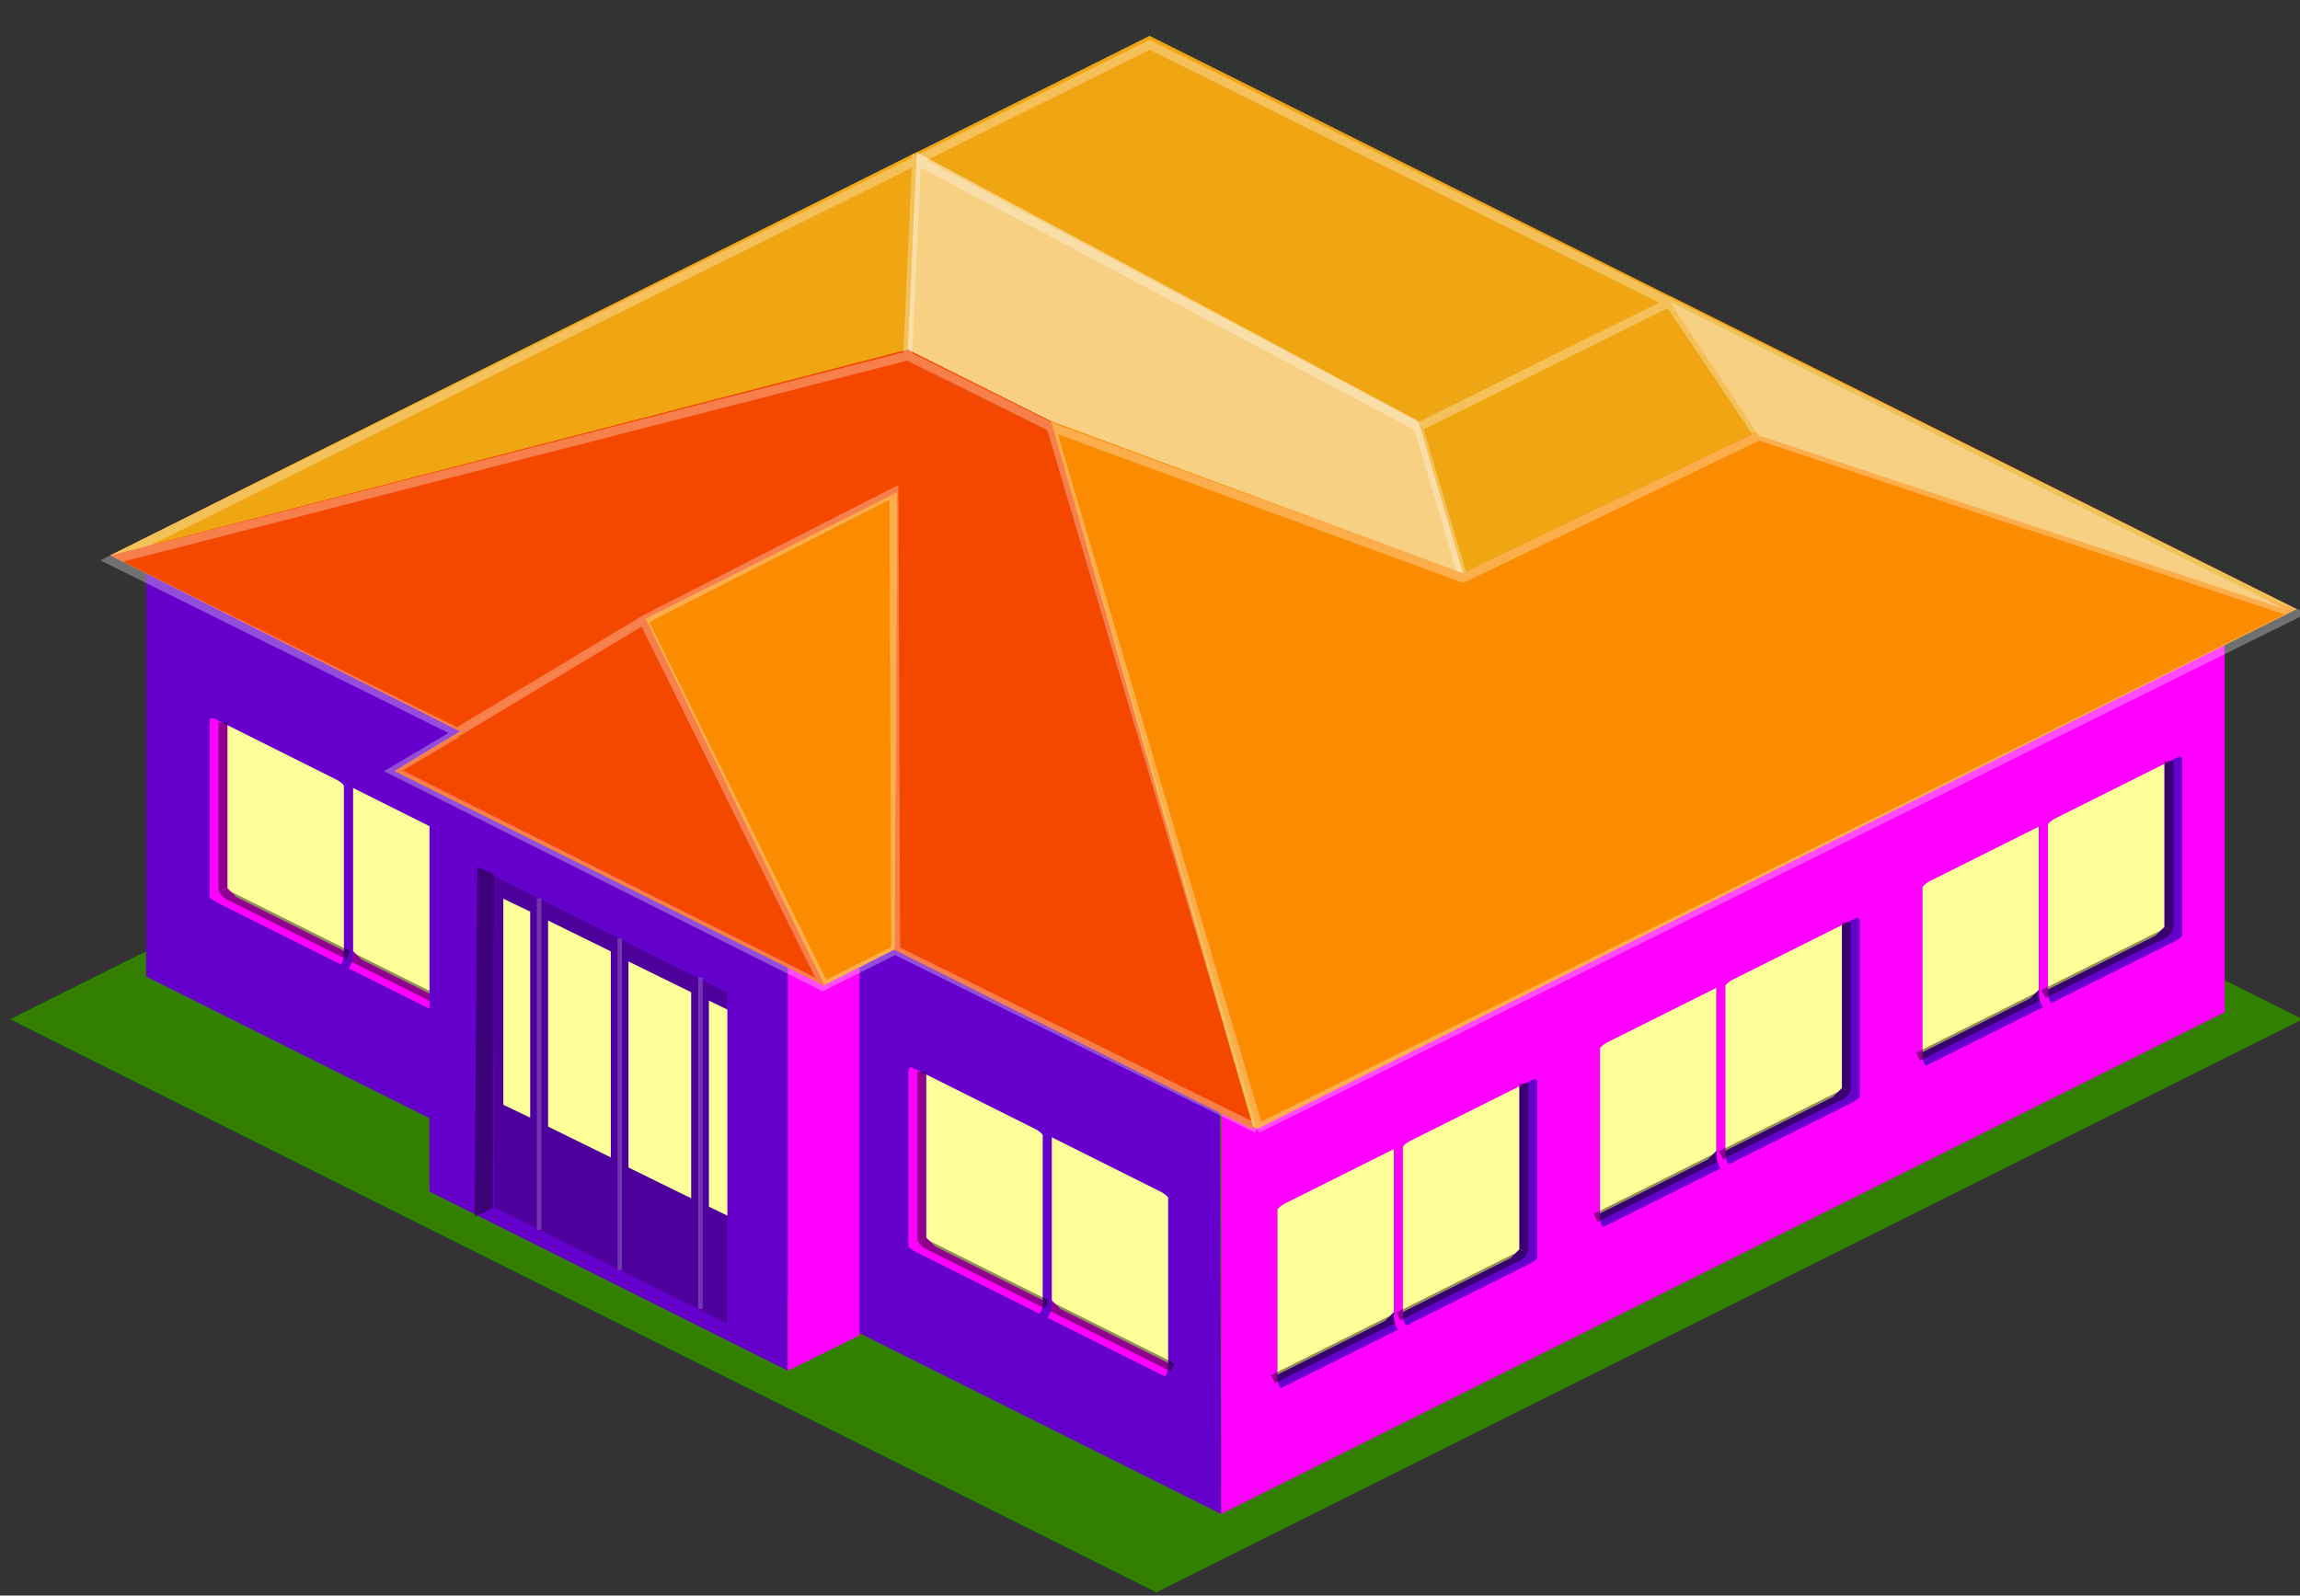<?xml version="1.0" encoding="UTF-8" standalone="no"?>
<!-- Created with Inkscape (http://www.inkscape.org/) -->

<svg
   xmlns:dc="http://purl.org/dc/elements/1.1/"
   xmlns:cc="http://creativecommons.org/ns#"
   xmlns:rdf="http://www.w3.org/1999/02/22-rdf-syntax-ns#"
   xmlns:svg="http://www.w3.org/2000/svg"
   xmlns="http://www.w3.org/2000/svg"
   xmlns:sodipodi="http://sodipodi.sourceforge.net/DTD/sodipodi-0.dtd"
   xmlns:inkscape="http://www.inkscape.org/namespaces/inkscape"
   width="256.716"
   height="178.114"
   id="svg2"
   version="1.1"
   inkscape:version="0.48.4 r9939"
   sodipodi:docname="1x1-house-2.svg">
  <rect width="100%" height="100%" fill="#333333" stroke="none"/>
  <defs
     id="defs4" />
  <sodipodi:namedview
     id="base"
     pagecolor="#ffffff"
     bordercolor="#666666"
     borderopacity="1.0"
     inkscape:pageopacity="0.0"
     inkscape:pageshadow="2"
     inkscape:zoom="1"
     inkscape:cx="86.594381"
     inkscape:cy="81.445194"
     inkscape:document-units="px"
     inkscape:current-layer="layer1"
     showgrid="true"
     inkscape:window-width="3200"
     inkscape:window-height="1687"
     inkscape:window-x="0"
     inkscape:window-y="55"
     inkscape:window-maximized="1"
     inkscape:snap-global="false"
     fit-margin-top="0"
     fit-margin-left="0"
     fit-margin-right="0"
     fit-margin-bottom="0">
    <inkscape:grid
       type="xygrid"
       id="grid4027"
       empspacing="5"
       visible="true"
       enabled="true"
       snapvisiblegridlinesonly="true"
       originx="2107.022px"
       originy="-254.886px" />
  </sodipodi:namedview>
  <g
     inkscape:label="Layer 1"
     inkscape:groupmode="layer"
     id="layer1"
     transform="translate(2107.022,-619.362)">
    <g
       style="display:none"
       id="g12564"
       transform="translate(-3352.5,-69)">
      <g
         id="g9211"
         transform="translate(902,-51)">
        <path
           inkscape:connector-curvature="0"
           id="path8754"
           d="m -237,710.862 128,-64"
           style="fill:none;stroke:#6fd01d;stroke-width:1px;stroke-linecap:butt;stroke-linejoin:miter;stroke-opacity:1" />
        <path
           inkscape:connector-curvature="0"
           id="path8766"
           d="m -349,654.862 128,-64"
           style="fill:none;stroke:#6fd01d;stroke-width:1px;stroke-linecap:butt;stroke-linejoin:miter;stroke-opacity:1" />
        <path
           inkscape:connector-curvature="0"
           id="path8774"
           d="m -253,702.862 128,-64"
           style="fill:none;stroke:#6fd01d;stroke-width:1px;stroke-linecap:butt;stroke-linejoin:miter;stroke-opacity:1" />
        <path
           inkscape:connector-curvature="0"
           id="path8778"
           d="m -285,686.862 128,-64"
           style="fill:none;stroke:#6fd01d;stroke-width:1px;stroke-linecap:butt;stroke-linejoin:miter;stroke-opacity:1" />
        <path
           inkscape:connector-curvature="0"
           id="path9018"
           d="m -365,646.862 128,-64"
           style="fill:none;stroke:#6fd01d;stroke-width:1px;stroke-linecap:butt;stroke-linejoin:miter;stroke-opacity:1" />
        <path
           style="fill:none;stroke:#6fd01d;stroke-width:1px;stroke-linecap:butt;stroke-linejoin:miter;stroke-opacity:1"
           d="m -333,662.862 128,-64"
           id="path9069"
           inkscape:connector-curvature="0" />
        <path
           style="fill:none;stroke:#6fd01d;stroke-width:1px;stroke-linecap:butt;stroke-linejoin:miter;stroke-opacity:1"
           d="m -269,694.862 128,-64"
           id="path9071"
           inkscape:connector-curvature="0" />
        <path
           style="fill:none;stroke:#6fd01d;stroke-width:1px;stroke-linecap:butt;stroke-linejoin:miter;stroke-opacity:1"
           d="m -317,670.862 128,-64"
           id="path9073"
           inkscape:connector-curvature="0" />
        <path
           style="fill:none;stroke:#6fd01d;stroke-width:1px;stroke-linecap:butt;stroke-linejoin:miter;stroke-opacity:1"
           d="m -301,678.862 128,-64"
           id="path9209"
           inkscape:connector-curvature="0" />
      </g>
      <g
         id="g9222"
         transform="matrix(-1,0,0,1,428,-51)"
         style="stroke:#5ebd10;stroke-opacity:1">
        <path
           style="fill:none;stroke:#5ebd10;stroke-width:1px;stroke-linecap:butt;stroke-linejoin:miter;stroke-opacity:1"
           d="m -237,710.862 128,-64"
           id="path9224"
           inkscape:connector-curvature="0" />
        <path
           style="fill:none;stroke:#5ebd10;stroke-width:1px;stroke-linecap:butt;stroke-linejoin:miter;stroke-opacity:1"
           d="m -349,654.862 128,-64"
           id="path9226"
           inkscape:connector-curvature="0" />
        <path
           style="fill:none;stroke:#5ebd10;stroke-width:1px;stroke-linecap:butt;stroke-linejoin:miter;stroke-opacity:1"
           d="m -253,702.862 128,-64"
           id="path9228"
           inkscape:connector-curvature="0" />
        <path
           style="fill:none;stroke:#5ebd10;stroke-width:1px;stroke-linecap:butt;stroke-linejoin:miter;stroke-opacity:1"
           d="m -285,686.862 128,-64"
           id="path9230"
           inkscape:connector-curvature="0" />
        <path
           style="fill:none;stroke:#5ebd10;stroke-width:1px;stroke-linecap:butt;stroke-linejoin:miter;stroke-opacity:1"
           d="m -365,646.862 128,-64"
           id="path9232"
           inkscape:connector-curvature="0" />
        <path
           inkscape:connector-curvature="0"
           id="path9234"
           d="m -333,662.862 128,-64"
           style="fill:none;stroke:#5ebd10;stroke-width:1px;stroke-linecap:butt;stroke-linejoin:miter;stroke-opacity:1" />
        <path
           inkscape:connector-curvature="0"
           id="path9236"
           d="m -269,694.862 128,-64"
           style="fill:none;stroke:#5ebd10;stroke-width:1px;stroke-linecap:butt;stroke-linejoin:miter;stroke-opacity:1" />
        <path
           inkscape:connector-curvature="0"
           id="path9238"
           d="m -317,670.862 128,-64"
           style="fill:none;stroke:#5ebd10;stroke-width:1px;stroke-linecap:butt;stroke-linejoin:miter;stroke-opacity:1" />
        <path
           inkscape:connector-curvature="0"
           id="path9240"
           d="m -301,678.862 128,-64"
           style="fill:none;stroke:#5ebd10;stroke-width:1px;stroke-linecap:butt;stroke-linejoin:miter;stroke-opacity:1" />
      </g>
    </g>
    <g
       id="g28265"
       transform="translate(452.858,36.568)">
      <rect
         y="2067.127"
         x="-651.902"
         height="143.108"
         width="143.108"
         id="rect7006"
         style="fill:#338000;fill-opacity:1;stroke:none"
         transform="matrix(0.894,0.447,-0.894,0.447,0,0)" />
      <path
         style="fill:#6600cc;fill-opacity:1;stroke:none"
         d="m -2423.57,751.794 -120,-60 0,-45 119.841,59.744"
         id="path7010"
         inkscape:connector-curvature="0"
         sodipodi:nodetypes="cccc" />
      <path
         style="fill:#ff00ff;fill-opacity:1;stroke:none"
         d="m -2423.57,706.794 0,45 112,-56 0,-45 z"
         id="path7012"
         inkscape:connector-curvature="0"
         sodipodi:nodetypes="ccccc" />
      <g
         id="g7014"
         transform="translate(-447.314,-41.53)">
        <g
           transform="translate(707.46,190.035)"
           id="g7016">
          <path
             style="fill:#ffff99;fill-opacity:1;stroke:none"
             d="m -2689.14,567.49 -14,-7 0,20 14,7 z"
             id="path7018"
             inkscape:connector-curvature="0" />
          <g
             transform="matrix(-1,0,0,1,-2458.142,478.429)"
             id="g7020">
            <g
               id="g7022">
              <g
                 id="g7024">
                <path
                   style="fill:#ff00ff;stroke:none"
                   d="m 246,82 1,0 0,20 -2.5,-1 0,-18.5 z"
                   id="path7026"
                   inkscape:connector-curvature="0"
                   sodipodi:nodetypes="cccccc" />
                <path
                   style="fill:#ff00ff;stroke:none"
                   d="m 244.5,101 -1,1 -13,6.5 1,1.5 14.5,-7 1,-1 z"
                   id="path7028"
                   inkscape:connector-curvature="0"
                   sodipodi:nodetypes="ccccccc" />
                <path
                   style="fill:none;stroke:#6600cc;stroke-width:1px;stroke-linecap:butt;stroke-linejoin:miter;stroke-opacity:1"
                   d="m 231,89.5 c 0,0 0.019,-0.434 1,-1 l 14,-7 c 0,0 1,-0.22 1,1 l 0,19.5 c 0,0.47 -1,1 -1,1 l -14,7 c -0.573,0.153 -1,-0.812 -1,-1.5 z"
                   id="path7030"
                   inkscape:connector-curvature="0"
                   sodipodi:nodetypes="ccccccccc" />
                <path
                   style="opacity:0.435;fill:none;stroke:#000000;stroke-width:1px;stroke-linecap:butt;stroke-linejoin:miter;stroke-opacity:1"
                   d="m 231,108.5 13,-6.5 c 0.353,-0.095 1,-0.561 1,-1 l 0,-18.5"
                   id="path7032"
                   inkscape:connector-curvature="0"
                   sodipodi:nodetypes="cccc" />
              </g>
            </g>
          </g>
        </g>
        <g
           id="g7034"
           transform="translate(693.46,183.035)">
          <path
             inkscape:connector-curvature="0"
             id="path7036"
             d="m -2689.14,567.49 -14,-7 0,20 14,7 z"
             style="fill:#ffff99;fill-opacity:1;stroke:none" />
          <g
             id="g7038"
             transform="matrix(-1,0,0,1,-2458.142,478.429)">
            <g
               id="g7040">
              <g
                 id="g7042">
                <path
                   sodipodi:nodetypes="cccccc"
                   inkscape:connector-curvature="0"
                   id="path7044"
                   d="m 246,82 1,0 0,20 -2.5,-1 0,-18.5 z"
                   style="fill:#ff00ff;stroke:none" />
                <path
                   sodipodi:nodetypes="ccccccc"
                   inkscape:connector-curvature="0"
                   id="path7046"
                   d="m 244.5,101 -1,1 -13,6.5 1,1.5 14.5,-7 1,-1 z"
                   style="fill:#ff00ff;stroke:none" />
                <path
                   sodipodi:nodetypes="ccccccccc"
                   inkscape:connector-curvature="0"
                   id="path7048"
                   d="m 231,89.5 c 0,0 0.019,-0.434 1,-1 l 14,-7 c 0,0 1,-0.22 1,1 l 0,19.5 c 0,0.47 -1,1 -1,1 l -14,7 c -0.573,0.153 -1,-0.812 -1,-1.5 z"
                   style="fill:none;stroke:#6600cc;stroke-width:1px;stroke-linecap:butt;stroke-linejoin:miter;stroke-opacity:1" />
                <path
                   sodipodi:nodetypes="cccc"
                   inkscape:connector-curvature="0"
                   id="path7050"
                   d="m 231,108.5 13,-6.5 c 0.353,-0.095 1,-0.561 1,-1 l 0,-18.5"
                   style="opacity:0.435;fill:none;stroke:#000000;stroke-width:1px;stroke-linecap:butt;stroke-linejoin:miter;stroke-opacity:1" />
              </g>
            </g>
          </g>
        </g>
      </g>
      <g
         transform="translate(-474.57,-24.568)"
         id="g7084">
        <g
           transform="translate(733.375,174.625)"
           id="g7086">
          <path
             style="fill:#ffff99;fill-opacity:1;stroke:none"
             d="m -2640.599,549.254 14,-7 0,20 -14,7 z"
             id="path7088"
             inkscape:connector-curvature="0" />
          <g
             transform="translate(-2871.597,460.194)"
             id="g7090">
            <g
               id="g7092">
              <g
                 id="g7094">
                <path
                   style="fill:#6600cc;stroke:none"
                   d="m 246,82 1,0 0,20 -2.5,-1 0,-18.5 z"
                   id="path7096"
                   inkscape:connector-curvature="0"
                   sodipodi:nodetypes="cccccc" />
                <path
                   style="fill:#6600cc;stroke:none"
                   d="m 244.5,101 -1,1 -13,6.5 1,1.5 14.5,-7 1,-1 z"
                   id="path7098"
                   inkscape:connector-curvature="0"
                   sodipodi:nodetypes="ccccccc" />
                <path
                   style="fill:none;stroke:#ff00ff;stroke-width:1px;stroke-linecap:butt;stroke-linejoin:miter;stroke-opacity:1"
                   d="m 231,89.5 c 0,0 0.019,-0.434 1,-1 l 14,-7 c 0,0 1,-0.22 1,1 l 0,19.5 c 0,0.47 -1,1 -1,1 l -14,7 c -0.573,0.153 -1,-0.812 -1,-1.5 z"
                   id="path7100"
                   inkscape:connector-curvature="0"
                   sodipodi:nodetypes="ccccccccc" />
                <path
                   style="opacity:0.435;fill:none;stroke:#000000;stroke-width:1px;stroke-linecap:butt;stroke-linejoin:miter;stroke-opacity:1"
                   d="m 231,108.5 13,-6.5 c 0.353,-0.095 1,-0.561 1,-1 l 0,-18.5"
                   id="path7102"
                   inkscape:connector-curvature="0"
                   sodipodi:nodetypes="cccc" />
              </g>
            </g>
          </g>
        </g>
        <g
           id="g7104"
           transform="translate(747.375,167.625)">
          <path
             inkscape:connector-curvature="0"
             id="path7106"
             d="m -2640.599,549.254 14,-7 0,20 -14,7 z"
             style="fill:#ffff99;fill-opacity:1;stroke:none" />
          <g
             id="g7108"
             transform="translate(-2871.597,460.194)">
            <g
               id="g7110">
              <g
                 id="g7112">
                <path
                   sodipodi:nodetypes="cccccc"
                   inkscape:connector-curvature="0"
                   id="path7114"
                   d="m 246,82 1,0 0,20 -2.5,-1 0,-18.5 z"
                   style="fill:#6600cc;stroke:none" />
                <path
                   sodipodi:nodetypes="ccccccc"
                   inkscape:connector-curvature="0"
                   id="path7116"
                   d="m 244.5,101 -1,1 -13,6.5 1,1.5 14.5,-7 1,-1 z"
                   style="fill:#6600cc;stroke:none" />
                <path
                   sodipodi:nodetypes="ccccccccc"
                   inkscape:connector-curvature="0"
                   id="path7118"
                   d="m 231,89.5 c 0,0 0.019,-0.434 1,-1 l 14,-7 c 0,0 1,-0.22 1,1 l 0,19.5 c 0,0.47 -1,1 -1,1 l -14,7 c -0.573,0.153 -1,-0.812 -1,-1.5 z"
                   style="fill:none;stroke:#ff00ff;stroke-width:1px;stroke-linecap:butt;stroke-linejoin:miter;stroke-opacity:1" />
                <path
                   sodipodi:nodetypes="cccc"
                   inkscape:connector-curvature="0"
                   id="path7120"
                   d="m 231,108.5 13,-6.5 c 0.353,-0.095 1,-0.561 1,-1 l 0,-18.5"
                   style="opacity:0.435;fill:none;stroke:#000000;stroke-width:1px;stroke-linecap:butt;stroke-linejoin:miter;stroke-opacity:1" />
              </g>
            </g>
          </g>
        </g>
      </g>
      <g
         id="g7122"
         transform="translate(-510.57,-6.568)">
        <g
           id="g7124"
           transform="translate(733.375,174.625)">
          <path
             inkscape:connector-curvature="0"
             id="path7126"
             d="m -2640.599,549.254 14,-7 0,20 -14,7 z"
             style="fill:#ffff99;fill-opacity:1;stroke:none" />
          <g
             id="g7128"
             transform="translate(-2871.597,460.194)">
            <g
               id="g7130">
              <g
                 id="g7132">
                <path
                   sodipodi:nodetypes="cccccc"
                   inkscape:connector-curvature="0"
                   id="path7134"
                   d="m 246,82 1,0 0,20 -2.5,-1 0,-18.5 z"
                   style="fill:#6600cc;stroke:none" />
                <path
                   sodipodi:nodetypes="ccccccc"
                   inkscape:connector-curvature="0"
                   id="path7136"
                   d="m 244.5,101 -1,1 -13,6.5 1,1.5 14.5,-7 1,-1 z"
                   style="fill:#6600cc;stroke:none" />
                <path
                   sodipodi:nodetypes="ccccccccc"
                   inkscape:connector-curvature="0"
                   id="path7138"
                   d="m 231,89.5 c 0,0 0.019,-0.434 1,-1 l 14,-7 c 0,0 1,-0.22 1,1 l 0,19.5 c 0,0.47 -1,1 -1,1 l -14,7 c -0.573,0.153 -1,-0.812 -1,-1.5 z"
                   style="fill:none;stroke:#ff00ff;stroke-width:1px;stroke-linecap:butt;stroke-linejoin:miter;stroke-opacity:1" />
                <path
                   sodipodi:nodetypes="cccc"
                   inkscape:connector-curvature="0"
                   id="path7140"
                   d="m 231,108.5 13,-6.5 c 0.353,-0.095 1,-0.561 1,-1 l 0,-18.5"
                   style="opacity:0.435;fill:none;stroke:#000000;stroke-width:1px;stroke-linecap:butt;stroke-linejoin:miter;stroke-opacity:1" />
              </g>
            </g>
          </g>
        </g>
        <g
           transform="translate(747.375,167.625)"
           id="g7142">
          <path
             style="fill:#ffff99;fill-opacity:1;stroke:none"
             d="m -2640.599,549.254 14,-7 0,20 -14,7 z"
             id="path7144"
             inkscape:connector-curvature="0" />
          <g
             transform="translate(-2871.597,460.194)"
             id="g7146">
            <g
               id="g7148">
              <g
                 id="g7150">
                <path
                   style="fill:#6600cc;stroke:none"
                   d="m 246,82 1,0 0,20 -2.5,-1 0,-18.5 z"
                   id="path7152"
                   inkscape:connector-curvature="0"
                   sodipodi:nodetypes="cccccc" />
                <path
                   style="fill:#6600cc;stroke:none"
                   d="m 244.5,101 -1,1 -13,6.5 1,1.5 14.5,-7 1,-1 z"
                   id="path7154"
                   inkscape:connector-curvature="0"
                   sodipodi:nodetypes="ccccccc" />
                <path
                   style="fill:none;stroke:#ff00ff;stroke-width:1px;stroke-linecap:butt;stroke-linejoin:miter;stroke-opacity:1"
                   d="m 231,89.5 c 0,0 0.019,-0.434 1,-1 l 14,-7 c 0,0 1,-0.22 1,1 l 0,19.5 c 0,0.47 -1,1 -1,1 l -14,7 c -0.573,0.153 -1,-0.812 -1,-1.5 z"
                   id="path7156"
                   inkscape:connector-curvature="0"
                   sodipodi:nodetypes="ccccccccc" />
                <path
                   style="opacity:0.435;fill:none;stroke:#000000;stroke-width:1px;stroke-linecap:butt;stroke-linejoin:miter;stroke-opacity:1"
                   d="m 231,108.5 13,-6.5 c 0.353,-0.095 1,-0.561 1,-1 l 0,-18.5"
                   id="path7158"
                   inkscape:connector-curvature="0"
                   sodipodi:nodetypes="cccc" />
              </g>
            </g>
          </g>
        </g>
      </g>
      <g
         id="g7160"
         transform="translate(-438.57,-42.568)">
        <g
           id="g7162"
           transform="translate(733.375,174.625)">
          <path
             inkscape:connector-curvature="0"
             id="path7164"
             d="m -2640.599,549.254 14,-7 0,20 -14,7 z"
             style="fill:#ffff99;fill-opacity:1;stroke:none" />
          <g
             id="g7166"
             transform="translate(-2871.597,460.194)">
            <g
               id="g7168">
              <g
                 id="g7170">
                <path
                   sodipodi:nodetypes="cccccc"
                   inkscape:connector-curvature="0"
                   id="path7172"
                   d="m 246,82 1,0 0,20 -2.5,-1 0,-18.5 z"
                   style="fill:#6600cc;stroke:none" />
                <path
                   sodipodi:nodetypes="ccccccc"
                   inkscape:connector-curvature="0"
                   id="path7174"
                   d="m 244.5,101 -1,1 -13,6.5 1,1.5 14.5,-7 1,-1 z"
                   style="fill:#6600cc;stroke:none" />
                <path
                   sodipodi:nodetypes="ccccccccc"
                   inkscape:connector-curvature="0"
                   id="path7176"
                   d="m 231,89.5 c 0,0 0.019,-0.434 1,-1 l 14,-7 c 0,0 1,-0.22 1,1 l 0,19.5 c 0,0.47 -1,1 -1,1 l -14,7 c -0.573,0.153 -1,-0.812 -1,-1.5 z"
                   style="fill:none;stroke:#ff00ff;stroke-width:1px;stroke-linecap:butt;stroke-linejoin:miter;stroke-opacity:1" />
                <path
                   sodipodi:nodetypes="cccc"
                   inkscape:connector-curvature="0"
                   id="path7178"
                   d="m 231,108.5 13,-6.5 c 0.353,-0.095 1,-0.561 1,-1 l 0,-18.5"
                   style="opacity:0.435;fill:none;stroke:#000000;stroke-width:1px;stroke-linecap:butt;stroke-linejoin:miter;stroke-opacity:1" />
              </g>
            </g>
          </g>
        </g>
        <g
           transform="translate(747.375,167.625)"
           id="g7180">
          <path
             style="fill:#ffff99;fill-opacity:1;stroke:none"
             d="m -2640.599,549.254 14,-7 0,20 -14,7 z"
             id="path7182"
             inkscape:connector-curvature="0" />
          <g
             transform="translate(-2871.597,460.194)"
             id="g7184">
            <g
               id="g7186">
              <g
                 id="g7188">
                <path
                   style="fill:#6600cc;stroke:none"
                   d="m 246,82 1,0 0,20 -2.5,-1 0,-18.5 z"
                   id="path7190"
                   inkscape:connector-curvature="0"
                   sodipodi:nodetypes="cccccc" />
                <path
                   style="fill:#6600cc;stroke:none"
                   d="m 244.5,101 -1,1 -13,6.5 1,1.5 14.5,-7 1,-1 z"
                   id="path7192"
                   inkscape:connector-curvature="0"
                   sodipodi:nodetypes="ccccccc" />
                <path
                   style="fill:none;stroke:#ff00ff;stroke-width:1px;stroke-linecap:butt;stroke-linejoin:miter;stroke-opacity:1"
                   d="m 231,89.5 c 0,0 0.019,-0.434 1,-1 l 14,-7 c 0,0 1,-0.22 1,1 l 0,19.5 c 0,0.47 -1,1 -1,1 l -14,7 c -0.573,0.153 -1,-0.812 -1,-1.5 z"
                   id="path7194"
                   inkscape:connector-curvature="0"
                   sodipodi:nodetypes="ccccccccc" />
                <path
                   style="opacity:0.435;fill:none;stroke:#000000;stroke-width:1px;stroke-linecap:butt;stroke-linejoin:miter;stroke-opacity:1"
                   d="m 231,108.5 13,-6.5 c 0.353,-0.095 1,-0.561 1,-1 l 0,-18.5"
                   id="path7196"
                   inkscape:connector-curvature="0"
                   sodipodi:nodetypes="cccc" />
              </g>
            </g>
          </g>
        </g>
      </g>
      <g
         transform="translate(-525.314,-80.53)"
         id="g7236">
        <g
           id="g7238"
           transform="translate(707.46,190.035)">
          <path
             inkscape:connector-curvature="0"
             id="path7240"
             d="m -2689.14,567.49 -14,-7 0,20 14,7 z"
             style="fill:#ffff99;fill-opacity:1;stroke:none" />
          <g
             id="g7242"
             transform="matrix(-1,0,0,1,-2458.142,478.429)">
            <g
               id="g7244">
              <g
                 id="g7246">
                <path
                   sodipodi:nodetypes="cccccc"
                   inkscape:connector-curvature="0"
                   id="path7248"
                   d="m 246,82 1,0 0,20 -2.5,-1 0,-18.5 z"
                   style="fill:#ff00ff;stroke:none" />
                <path
                   sodipodi:nodetypes="ccccccc"
                   inkscape:connector-curvature="0"
                   id="path7250"
                   d="m 244.5,101 -1,1 -13,6.5 1,1.5 14.5,-7 1,-1 z"
                   style="fill:#ff00ff;stroke:none" />
                <path
                   sodipodi:nodetypes="ccccccccc"
                   inkscape:connector-curvature="0"
                   id="path7252"
                   d="m 231,89.5 c 0,0 0.019,-0.434 1,-1 l 14,-7 c 0,0 1,-0.22 1,1 l 0,19.5 c 0,0.47 -1,1 -1,1 l -14,7 c -0.573,0.153 -1,-0.812 -1,-1.5 z"
                   style="fill:none;stroke:#6600cc;stroke-width:1px;stroke-linecap:butt;stroke-linejoin:miter;stroke-opacity:1" />
                <path
                   sodipodi:nodetypes="cccc"
                   inkscape:connector-curvature="0"
                   id="path7254"
                   d="m 231,108.5 13,-6.5 c 0.353,-0.095 1,-0.561 1,-1 l 0,-18.5"
                   style="opacity:0.435;fill:none;stroke:#000000;stroke-width:1px;stroke-linecap:butt;stroke-linejoin:miter;stroke-opacity:1" />
              </g>
            </g>
          </g>
        </g>
        <g
           transform="translate(693.46,183.035)"
           id="g7256">
          <path
             style="fill:#ffff99;fill-opacity:1;stroke:none"
             d="m -2689.14,567.49 -14,-7 0,20 14,7 z"
             id="path7258"
             inkscape:connector-curvature="0" />
          <g
             transform="matrix(-1,0,0,1,-2458.142,478.429)"
             id="g7260">
            <g
               id="g7262">
              <g
                 id="g7264">
                <path
                   style="fill:#ff00ff;stroke:none"
                   d="m 246,82 1,0 0,20 -2.5,-1 0,-18.5 z"
                   id="path7266"
                   inkscape:connector-curvature="0"
                   sodipodi:nodetypes="cccccc" />
                <path
                   style="fill:#ff00ff;stroke:none"
                   d="m 244.5,101 -1,1 -13,6.5 1,1.5 14.5,-7 1,-1 z"
                   id="path7268"
                   inkscape:connector-curvature="0"
                   sodipodi:nodetypes="ccccccc" />
                <path
                   style="fill:none;stroke:#6600cc;stroke-width:1px;stroke-linecap:butt;stroke-linejoin:miter;stroke-opacity:1"
                   d="m 231,89.5 c 0,0 0.019,-0.434 1,-1 l 14,-7 c 0,0 1,-0.22 1,1 l 0,19.5 c 0,0.47 -1,1 -1,1 l -14,7 c -0.573,0.153 -1,-0.812 -1,-1.5 z"
                   id="path7270"
                   inkscape:connector-curvature="0"
                   sodipodi:nodetypes="ccccccccc" />
                <path
                   style="opacity:0.435;fill:none;stroke:#000000;stroke-width:1px;stroke-linecap:butt;stroke-linejoin:miter;stroke-opacity:1"
                   d="m 231,108.5 13,-6.5 c 0.353,-0.095 1,-0.561 1,-1 l 0,-18.5"
                   id="path7272"
                   inkscape:connector-curvature="0"
                   sodipodi:nodetypes="cccc" />
              </g>
            </g>
          </g>
        </g>
      </g>
      <path
         style="fill:#6600cc;fill-opacity:1;stroke:none"
         d="m -2511.945,670.794 40,20 0,45 -40,-20 z"
         id="path7052"
         inkscape:connector-curvature="0"
         sodipodi:nodetypes="ccccc" />
      <path
         sodipodi:nodetypes="cccccc"
         style="fill:#ff00ff;fill-opacity:1;stroke:none"
         d="m -2471.942,735.798 8,-3.922 0,-41.078 -3.984,2.016 -4.016,-2.031 z"
         id="path7610"
         inkscape:connector-curvature="0" />
      <g
         id="g26326"
         transform="translate(-124.952,15.432)">
        <path
           id="path7056"
           d="m -2306.615,571.362 -116,58 39.375,19.438 -7.625,4.625 47.781,23.875 0.031,0.094 0.062,-0.031 0.125,0.062 -0.062,-0.094 7.844,-4 0,-0.188 40.469,20.219 116,-58 -128,-64 z"
           style="fill:#f0a513;fill-opacity:1;stroke:none"
           inkscape:connector-curvature="0" />
        <path
           sodipodi:nodetypes="cccccc"
           inkscape:connector-curvature="0"
           id="path7060"
           d="m -2294.619,693.362 116,-58 -60,-20 -33,16 -46,-17 z"
           style="fill:#fb8b00;fill-opacity:1;stroke:none" />
        <path
           inkscape:connector-curvature="0"
           id="path7062"
           d="m -2248.619,600.362 10,15 60,20 z"
           style="fill:#f0a513;fill-opacity:1;stroke:none" />
        <path
           inkscape:connector-curvature="0"
           id="path7064"
           d="m -2248.619,600.362 -28,14 5,17 33,-16 z"
           style="fill:#f0a513;fill-opacity:1;stroke:none" />
        <path
           id="path7066"
           d="m -2333.615,606.362 -89,23 39.031,19.656 20.594,-12.5 0.125,-0.094 0,0.031 28.062,-14.094 -0.281,50.969 -0.062,0.031 40.156,20.125 -22.625,-79.125 -16,-8 z"
           style="fill:#f44800;fill-opacity:1;stroke:none"
           inkscape:connector-curvature="0" />
        <path
           sodipodi:nodetypes="cccccc"
           inkscape:connector-curvature="0"
           id="path7068"
           d="m -2333.619,606.362 1,-22 56,30 5,17 -46,-17 z"
           style="fill:#f7d083;fill-opacity:1;stroke:none" />
        <path
           sodipodi:nodetypes="cccc"
           inkscape:connector-curvature="0"
           id="path7070"
           d="m -2422.619,629.362 90,-45 -1,22 z"
           style="fill:#f0a513;fill-opacity:1;stroke:none" />
        <path
           style="fill:#fb8b00;fill-opacity:1;stroke:none"
           d="m -2362.977,636.515 28.174,-14.164 -0.287,50.978 -7.955,4.066 z"
           id="path7608"
           inkscape:connector-curvature="0"
           sodipodi:nodetypes="cc" />
        <path
           sodipodi:nodetypes="cccc"
           inkscape:connector-curvature="0"
           id="path7058"
           d="m -2390.862,653.44 28,-17 20,41 z"
           style="fill:#f44800;fill-opacity:1;stroke:none" />
        <g
           style="opacity:0.3"
           id="g26317">
          <path
             style="fill:none;stroke:#ffffff;stroke-width:1px;stroke-linecap:butt;stroke-linejoin:miter;stroke-opacity:1"
             d="m -2383.959,649.226 -7.062,4.188 47.938,24.062 8.188,-4.125"
             id="path7804"
             inkscape:connector-curvature="0" />
          <path
             style="fill:none;stroke:#ffffff;stroke-width:1px;stroke-linecap:butt;stroke-linejoin:miter;stroke-opacity:1"
             d="m -2422.619,629.909 89,-22.82 1,-21.828 56,29.766 28,-13.891 10,14.883 60,19.844 -116,57.5"
             id="path7074"
             inkscape:connector-curvature="0"
             sodipodi:nodetypes="cccccccc" />
          <path
             sodipodi:nodetypes="cccccccc"
             style="fill:none;stroke:#ffffff;stroke-width:1px;stroke-linecap:butt;stroke-linejoin:miter;stroke-opacity:1"
             d="m -2178.619,635.862 -128,-63.5 -116,57.547 38.721,19.195 20.981,-12.615 27.768,-14.176 0.188,51.14 40.341,19.909"
             id="path7076"
             inkscape:connector-curvature="0" />
          <path
             style="fill:none;stroke:#ffffff;stroke-width:1px;stroke-linecap:butt;stroke-linejoin:miter;stroke-opacity:1"
             d="m -2294.494,693.175 -23.125,-78.148 -16,-7.938"
             id="path7078"
             inkscape:connector-curvature="0"
             sodipodi:nodetypes="ccc" />
          <path
             style="fill:none;stroke:#ffffff;stroke-width:1px;stroke-linecap:butt;stroke-linejoin:miter;stroke-opacity:1"
             d="m -2317.619,615.026 46,16.867 33,-15.875"
             id="path7080"
             inkscape:connector-curvature="0" />
          <path
             style="fill:none;stroke:#ffffff;stroke-width:1px;stroke-linecap:butt;stroke-linejoin:miter;stroke-opacity:1"
             d="m -2276.619,615.026 5,16.867"
             id="path7082"
             inkscape:connector-curvature="0" />
          <path
             style="fill:none;stroke:#ffffff;stroke-width:1px;stroke-linecap:butt;stroke-linejoin:miter;stroke-opacity:1"
             d="m -2363.147,636.538 20.188,40.812"
             id="path7806"
             inkscape:connector-curvature="0" />
        </g>
      </g>
      <g
         id="g8188"
         transform="translate(32.297,-42.805)">
        <g
           id="g8200"
           transform="translate(-4,0)">
          <path
             style="opacity:0.231;fill:#000000;stroke:none"
             d="m -2533,760.362 26,13 0,-37 -26,-13 z"
             id="path8186"
             inkscape:connector-curvature="0" />
          <path
             style="opacity:0.414;fill:#000000;stroke:none"
             d="m -428.188,142.051 2.062,-0.938 0.125,-37.25 -1.875,-0.875 z"
             id="path8106"
             inkscape:connector-curvature="0"
             transform="translate(-2107.022,619.362)" />
          <path
             inkscape:connector-curvature="0"
             style="opacity:0.178;fill:none;stroke:none"
             d="m -425.969,141 -2,1 28,14 0,-2 -26,-13 z"
             transform="translate(-2107.022,619.362)"
             id="path8108" />
          <path
             style="opacity:0.208;fill:#ffffff;fill-opacity:1;stroke:#ffffff;stroke-width:0.5;stroke-linecap:butt;stroke-linejoin:miter;stroke-miterlimit:4;stroke-opacity:1;stroke-dasharray:none"
             d="m -2528,725.876 0,37"
             id="path8119"
             inkscape:connector-curvature="0" />
          <path
             inkscape:connector-curvature="0"
             id="path8121"
             d="m -2510,734.716 0,37"
             style="opacity:0.208;fill:#ffffff;fill-opacity:1;stroke:#ffffff;stroke-width:0.5;stroke-linecap:butt;stroke-linejoin:miter;stroke-miterlimit:4;stroke-opacity:1;stroke-dasharray:none" />
          <path
             style="opacity:0.208;fill:#ffffff;fill-opacity:1;stroke:#ffffff;stroke-width:0.5;stroke-linecap:butt;stroke-linejoin:miter;stroke-miterlimit:4;stroke-opacity:1;stroke-dasharray:none"
             d="m -2519,730.362 0,37"
             id="path8123"
             inkscape:connector-curvature="0" />
          <path
             style="fill:#ffff99;fill-opacity:1;stroke:none"
             d="m -421.978,108 0,23 -3,-1.438 0,-23 z"
             id="path8147"
             inkscape:connector-curvature="0"
             transform="translate(-2107.022,619.362)"
             sodipodi:nodetypes="ccccc" />
          <path
             inkscape:connector-curvature="0"
             style="fill:#ffff99;fill-opacity:1;stroke:none"
             d="m -402.031,117.938 0,23 2.062,1 0,-23 -2.062,-1 z"
             transform="translate(-2107.022,619.362)"
             id="path8149" />
          <path
             style="fill:#ffff99;fill-opacity:1;stroke:none"
             d="m -419.978,109 0,23 7,3.438 0,-23 -7,-3.438"
             id="path8160"
             inkscape:connector-curvature="0"
             transform="translate(-2107.022,619.362)"
             sodipodi:nodetypes="ccccc" />
          <path
             sodipodi:nodetypes="ccccc"
             inkscape:connector-curvature="0"
             id="path8162"
             d="m -2518.031,732.925 0,23 7,3.438 0,-23 -7,-3.438"
             style="fill:#ffff99;fill-opacity:1;stroke:none" />
        </g>
      </g>
    </g>
    <path
       style="fill:#f7d083;fill-opacity:1;stroke:none"
       d="m -1851.928,687.362 -58.807,-19.381 -9.928,-14.928 z"
       id="path3156"
       inkscape:connector-curvature="0"
       sodipodi:nodetypes="cccc" />
  </g>
</svg>
